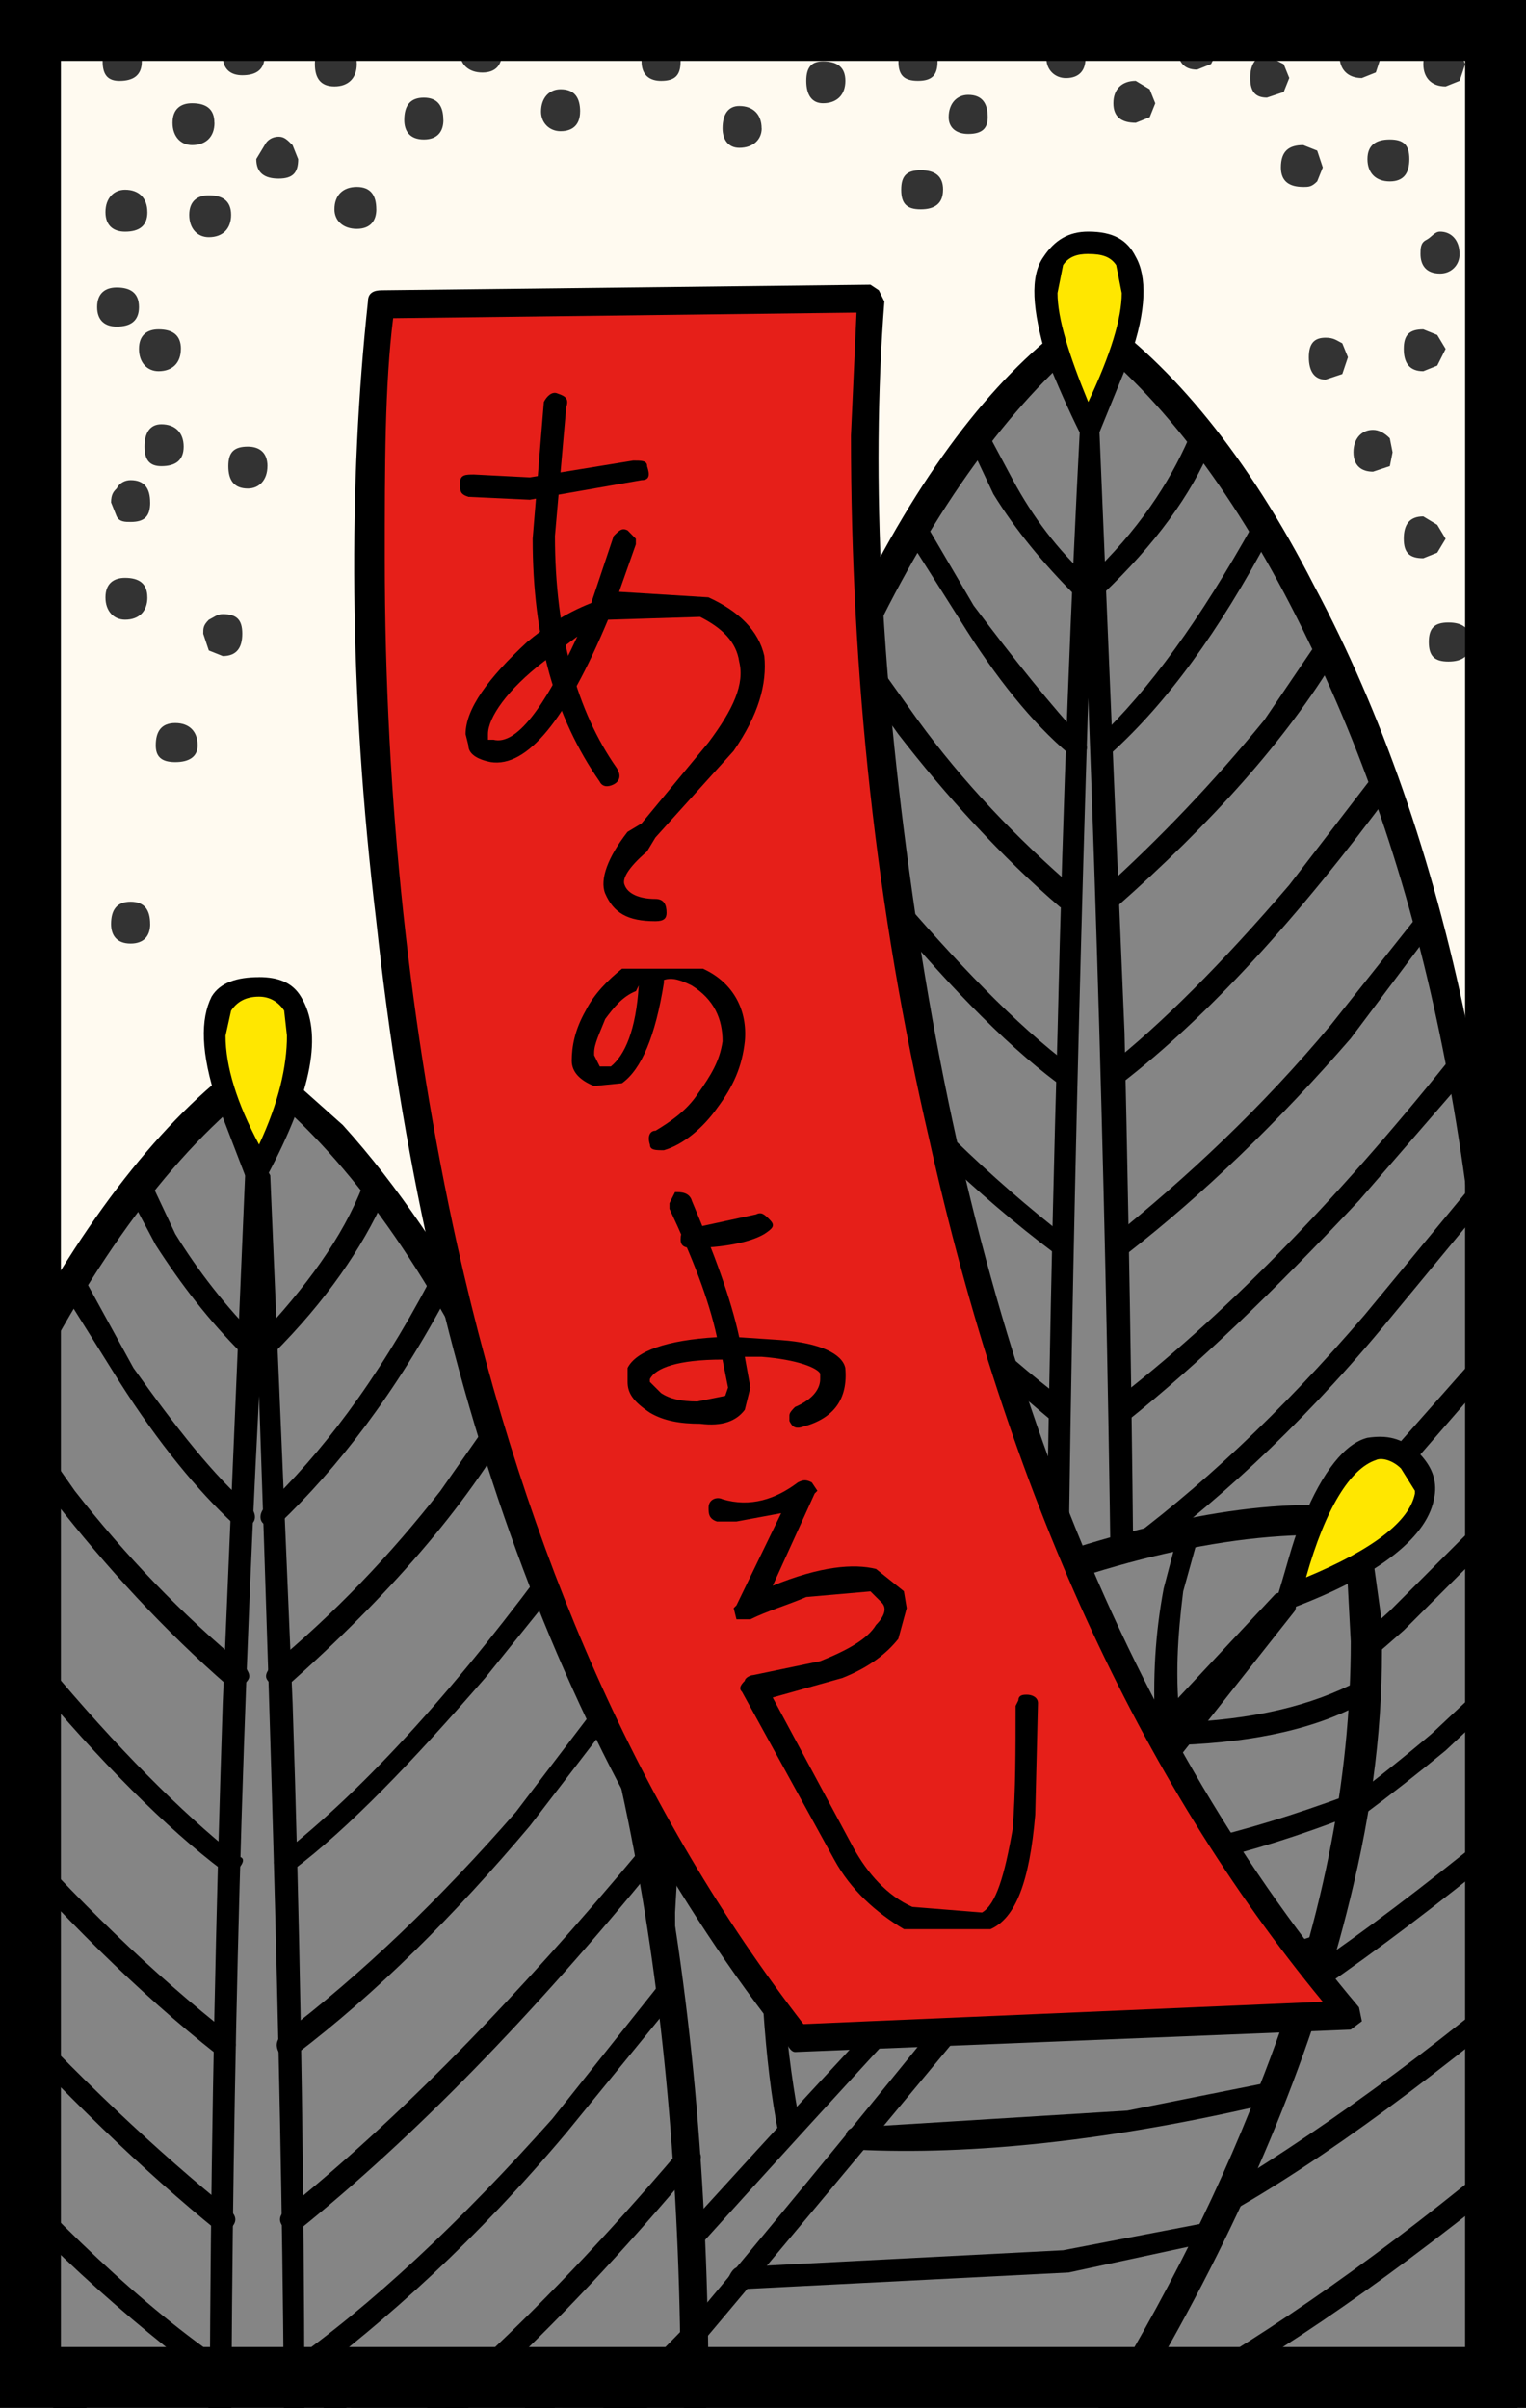 <svg xmlns="http://www.w3.org/2000/svg" height="100%" viewBox="0 0 372 587"><path fill="#fffaf0" d="M0 0h372v587H0z"/><path fill="#333" d="M72.68 38.78l-1.36-3.4c-1.37-1.37-2.05-2.05-3.4-2.05-1.37 0-2.73.68-3.4 2.04l-2.05 3.4c0 3.4 2.04 4.77 5.44 4.77 3.42 0 4.78-1.36 4.78-4.76zM52.26 29.93c0-3.4-2.04-4.77-5.45-4.77-2.7 0-4.75 1.36-4.75 4.77 0 3.4 2.04 5.44 4.76 5.44 3.42 0 5.46-2.04 5.46-5.44zM44.1 85.06c0-3.4-2.05-4.77-5.45-4.77-2.72 0-4.77 1.35-4.77 4.76 0 3.4 2.05 5.44 4.77 5.44 3.4 0 5.44-2.04 5.44-5.44zM141.42 27.2c0-3.4-1.36-5.44-4.76-5.44-2.73 0-4.77 2.04-4.77 5.45 0 2.73 2.03 4.77 4.76 4.77 3.4 0 4.76-2.04 4.76-4.76zM108.07 29.25c0-3.4-1.36-5.45-4.76-5.45-3.4 0-4.76 2.04-4.76 5.45 0 2.72 1.36 4.76 4.77 4.76 3.4 0 4.77-2.03 4.77-4.75zM223.77 9.5c-3.4 0-4.76 2.05-4.76 5.46 0 3.4 1.37 4.76 4.77 4.76 3.4 0 4.77-1.36 4.77-4.76 0-3.4-1.36-5.45-4.77-5.45zM185.66 31.3c0-3.4-2.04-5.46-5.45-5.46-2.7 0-4.07 2.05-4.07 5.45 0 2.7 1.37 4.75 4.08 4.75 3.42 0 5.46-2.04 5.46-4.76zM36.6 122.5c0-3.4-1.35-5.45-4.76-5.45-1.36 0-2.72.67-3.4 2.04-.68.67-1.36 1.35-1.36 3.4l1.36 3.4c.68 1.35 2.04 1.35 3.4 1.35 3.4 0 4.77-1.36 4.77-4.76zM59.06 154.48c0-3.4-1.35-4.77-4.76-4.77-1.36 0-2.04.7-3.4 1.38-1.36 1.35-1.36 2.04-1.36 3.4l1.36 4.08 3.4 1.36c3.4 0 4.76-2.04 4.76-5.44zM48.18 181.7c0-3.4-2.05-5.44-5.45-5.44-3.4 0-4.76 2.04-4.76 5.45 0 2.73 1.36 4.08 4.76 4.08 3.4 0 5.45-1.35 5.45-4.07zM35.92 51.7c0-3.4-2.04-5.44-5.44-5.44-2.72 0-4.77 2.04-4.77 5.45 0 3.4 2.06 4.77 4.78 4.77 3.4 0 5.44-1.36 5.44-4.76zM34.57 14.96c0-3.4-2.05-5.45-5.45-5.45-2.72 0-4.1 2.05-4.1 5.46 0 3.4 1.38 4.76 4.1 4.76 3.4 0 5.45-1.36 5.45-4.76zM314.3 19.04l-1.37-3.4-4.08-2.05c-2.73 0-4.08 2.03-4.08 5.44s1.35 4.76 4.08 4.76l4.08-1.36 1.36-3.4zM281.62 25.16l-1.36-3.4-3.4-2.04c-3.4 0-5.45 2.04-5.45 5.44 0 3.4 2.05 4.77 5.46 4.77l3.4-1.36 1.36-3.4zM343.56 38.78c0-3.4-1.36-4.77-4.76-4.77s-5.45 1.37-5.45 4.78c0 3.4 2.04 5.44 5.45 5.44 3.4 0 4.76-2.04 4.76-5.44zM355.8 61.92c0-3.4-2.03-5.45-4.75-5.45-1.36 0-2.04 1.36-3.4 2.04-1.37.7-1.37 2.05-1.37 3.4 0 2.74 1.36 4.78 4.77 4.78 2.72 0 4.76-2.04 4.76-4.76zM240.78 28.57c0-3.4-1.36-5.45-4.76-5.45-2.72 0-4.76 2.04-4.76 5.45 0 2.72 2.04 4.08 4.76 4.08 3.4 0 4.76-1.36 4.76-4.08zM357.17 15.63l-1.36-3.4c-.67-.68-2.7-1.36-3.4-1.36-3.4 0-5.44 1.36-5.44 4.76 0 3.4 2.05 5.45 5.45 5.45l3.4-1.36 1.37-4.1zM322.46 40.82l-1.36-4.1-3.4-1.35c-3.4 0-5.45 1.36-5.45 5.45 0 3.4 2.04 4.76 5.45 4.76 1.36 0 2.04 0 3.4-1.36l1.36-3.4zM352.4 85.06l-2.04-3.4-3.4-1.37c-3.4 0-4.76 1.35-4.76 4.76 0 3.4 1.36 5.44 4.76 5.44l3.4-1.36 2.05-4.08zM328.6 87.1l-1.38-3.4c-1.36-.68-2.03-1.37-4.08-1.37-2.72 0-4.08 1.36-4.08 4.77 0 3.4 1.36 5.44 4.08 5.44l4.08-1.36 1.37-4.08zM352.4 131.34l-2.04-3.4-3.4-2.05c-3.4 0-4.76 2.03-4.76 5.44 0 3.4 1.36 4.76 4.76 4.76l3.4-1.36 2.05-3.4zM339.47 110.24l-.67-3.4c-1.37-1.37-2.73-2.05-4.1-2.05-2.7 0-4.76 2.04-4.76 5.44 0 3.4 2.05 4.76 4.77 4.76l4.1-1.36.67-3.4zM358.53 156.52c0-3.4-2.04-4.77-5.44-4.77-3.4 0-4.78 1.37-4.78 4.77 0 3.4 1.37 4.76 4.77 4.76 3.4 0 5.43-1.36 5.43-4.76zM264.6 14.27c0-3.4-1.36-5.44-4.76-5.44-2.72 0-4.76 2.04-4.76 5.44 0 2.73 2.04 4.77 4.76 4.77 3.4 0 4.77-2.04 4.77-4.77zM165.92 14.96c0-3.4-1.36-5.45-4.76-5.45-2.73 0-4.77 2.05-4.77 5.46 0 3.4 2.03 4.76 4.76 4.76 3.4 0 4.76-1.36 4.76-4.76zM86.97 15.63c0-3.4-2.04-4.76-5.44-4.76-3.4 0-4.77 1.36-4.77 4.76 0 3.4 1.37 5.45 4.77 5.45 3.4 0 5.44-2.04 5.44-5.45zM56.34 52.4c0-3.4-2.04-4.78-5.44-4.78-2.72 0-4.77 1.37-4.77 4.77 0 3.4 2.05 5.43 4.77 5.43 3.4 0 5.44-2.04 5.44-5.44zM35.92 145.63c0-3.4-2.04-4.76-5.44-4.76-2.72 0-4.77 1.35-4.77 4.76 0 3.4 2.06 5.44 4.78 5.44 3.4 0 5.44-2.04 5.44-5.44zM36.6 225.26c0-3.4-1.35-5.44-4.76-5.44-3.4 0-4.76 2.04-4.76 5.44 0 2.73 1.36 4.76 4.76 4.76 3.4 0 4.77-2.04 4.77-4.76zM65.2 113.64c0-3.4-2.05-4.76-4.77-4.76-3.4 0-4.77 1.36-4.77 4.76 0 3.4 1.36 5.45 4.77 5.45 2.72 0 4.76-2.05 4.76-5.46zM44.77 108.88c0-3.4-2.04-5.45-5.44-5.45-2.73 0-4.1 2.04-4.1 5.45 0 3.4 1.38 4.76 4.1 4.76 3.4 0 5.44-1.36 5.44-4.76zM33.88 74.85c0-3.4-2.04-4.77-5.44-4.77-2.72 0-4.76 1.37-4.76 4.77 0 3.4 2.04 4.77 4.76 4.77 3.4 0 5.44-1.37 5.44-4.77zM206.08 19.72c0-3.4-2.05-4.76-5.45-4.76-2.72 0-4.08 1.35-4.08 4.76 0 3.4 1.36 5.44 4.08 5.44 3.4 0 5.45-2.04 5.45-5.44zM229.9 46.26c0-3.4-2.05-4.76-5.45-4.76-3.4 0-4.76 1.36-4.76 4.76 0 3.4 1.35 4.77 4.75 4.77s5.45-1.37 5.45-4.77zM91.73 51.03c0-3.4-1.36-5.45-4.76-5.45-3.4 0-5.44 2.04-5.44 5.45 0 2.72 2.04 4.76 5.44 4.76 3.4 0 4.77-2.05 4.77-4.77zM122.36 12.9c0-3.4-1.36-4.75-4.76-4.75-3.4 0-5.45 1.36-5.45 4.76 0 2.73 2.04 4.78 5.45 4.78s4.76-2.05 4.76-4.77zM64.5 13.6c0-3.4-2.03-4.77-5.44-4.77-2.72 0-4.76 1.36-4.76 4.76 0 3.4 2.04 4.76 4.76 4.76 3.4 0 5.45-1.36 5.45-4.77zM297.28 11.55l-2.04-3.4-3.4-1.36c-3.4 0-4.77 1.35-4.77 4.75s1.36 5.44 4.76 5.44l3.4-1.37 2.05-4.08zM336.75 13.6l-1.35-3.4c-.7-.7-2.73-1.37-3.4-1.37-3.4 0-5.46 1.36-5.46 4.76 0 3.4 2.05 5.44 5.45 5.44l3.4-1.36 1.35-4.1z"/><path fill="#858585" d="M265.3 79.6c-16.34 10.9-33.36 32-49.7 63.3-34.03 61.94-51.04 142.94-51.04 241.62L139.38 585.3H366.7V384.52c0-98.68-17.02-179.68-50.37-241.6-17-31.32-34.03-52.42-51.04-63.3z"/><path d="M267.33 76.2c-.68-.67-2.72-.67-3.4 0-19.06 12.94-36.75 34.72-53.1 66.7-32.66 61.26-49.67 142.25-49.67 241.62l-25.18 200.1v.68l1.35 2.04c.7.68 1.37 1.36 2.05 1.36H366.7c2.72 0 3.4-.68 3.4-3.4V384.52c0-99.37-17-180.36-49.68-241.6-16.34-32-34.72-53.78-53.1-66.7zm-55.13 80.32c15.65-32.67 34.03-57.85 53.1-73.5 19.73 15.65 38.1 40.83 53.76 73.5 29.95 61.25 44.24 136.8 44.24 228V581.9H143.46l24.5-196.7v-.68c0-91.2 14.97-166.75 44.24-228z"/><path d="M265.3 102.07c-1.37 0-2.06 1.36-2.06 2.72-2.03 38.8-4.08 87.8-5.44 147-3.4 118.43-4.08 231.4-2.72 338.27 0 2.04 1.36 2.72 2.72 2.72 2.05 0 2.73-.7 2.73-2.73l-.68-110.26c0-98.68 2.03-201.45 5.44-309.67 4.07 108.22 6.1 211 6.1 309.68l-.66 110.27c0 2.04.67 2.72 2.7 2.72 1.38 0 2.06-.7 2.06-2.73 2.04-106.86 1.36-219.16-1.36-338.26l-6.13-147c0-1.37-.67-2.73-2.7-2.73z"/><path d="M241.47 106.84c-.68-2.05-1.36-2.73-3.4-2.05-2.05.67-2.73 2.04-1.36 4.08l5.45 11.57c5.44 8.85 12.25 17 19.73 24.5 1.36 1.36 2.73 1.36 4.1 0 1.35-1.36 1.35-2.72-.7-4.08-7.48-6.8-13.6-14.98-18.36-23.83l-5.45-10.2zM237.38 147.67l-11.57-19.74c-1.35-2.04-2.03-2.04-3.4-.68-2.03.68-2.03 2.05-1.35 3.4l12.93 20.43c8.85 14.3 17.7 25.18 26.55 32.66.68 1.37 2.72 1.37 3.4 0 1.36-.68 1.36-2.04 0-3.4-7.5-8.17-16.34-19.05-26.55-32.67zM263.24 221.18c.7-2.04.7-3.4-.67-4.1-14.98-12.92-27.9-26.53-38.8-41.5l-13.6-19.06c-.7-1.36-2.05-2.04-3.4-.68-1.38.68-2.05 2.04-1.38 4.08l13.6 19.06c11.58 14.97 25.2 29.95 39.48 42.2h4.77zM261.2 263.38c1.37-1.37 1.37-2.73 0-3.4-13.6-10.22-27.9-25.2-44.23-44.25l-20.42-26.54c-.68-1.37-2.73-1.37-4.1-.7-1.35 2.05-1.35 3.4 0 4.1l21.1 26.54c16.35 19.73 30.64 34.7 44.25 44.9l3.4-.66zM260.53 305.57c.68-2.04.68-2.72-.7-4.08-18.37-14.3-36.06-31.32-53.07-51.73l-20.42-26.55c-.68-2.04-2.72-2.04-4.1-.68-2.03.68-2.03 2.04-.66 3.4 0 2.05 6.8 10.9 21.1 27.23 17 20.42 35.38 38.1 54.45 52.4h3.4zM176.13 257.93l-2.72.68c-.68 1.37-.68 2.05 0 3.4l26.55 30.64c21.1 22.46 40.16 40.16 56.5 53.77l3.4-.67.68-2.05-.7-2.04c-16.32-12.25-35.38-30.62-55.8-52.4L177.5 258.6c-.7 0-.7-.67-1.37-.67zM172.73 289.24c-.68-1.37-2.04-2.04-3.4-.68-1.37 1.36-2.05 2.72-.7 4.08l25.2 31.3c21.1 24.5 42.2 43.57 61.93 57.86l4.08-.68c.7-2.04.7-2.72-1.36-3.4-19.73-14.3-39.48-33.35-60.57-57.18l-25.17-31.3zM162.52 320.55l-4.1-.68c-.67 1.36-1.34 2.72 0 4.08l31.32 36.07c24.5 25.2 46.97 44.23 66.02 55.13 2.04.7 2.72.7 4.08-.7.7-2.02.7-3.4-1.36-4.07-18.37-11.56-40.84-29.26-64.66-54.45l-31.3-35.38z"/><path fill="#FFE700" d="M265.3 104.1l9.52-22.45c3.4-14.97.68-22.45-9.53-22.45-9.54 0-12.26 7.48-8.18 22.45 1.36 7.5 4.76 14.98 8.17 22.46z"/><path d="M275.5 87.1c4.08-11.57 4.08-19.74 1.36-24.5-2.04-4.1-5.45-6.13-11.57-6.13-4.77 0-8.18 2.04-10.9 6.13-3.4 4.76-2.73 12.93.68 24.5 2.72 6.8 5.45 12.93 8.16 18.38.7 1.36 1.37 1.36 2.05 1.36 2.03 0 2.7 0 2.7-1.37l7.5-18.37zm-10.2-25.18c3.4 0 5.44.68 6.8 2.72l1.35 6.8c0 6.13-2.7 14.98-8.16 26.55-4.77-11.58-7.5-20.43-7.5-26.56l1.36-6.8c1.37-2.04 3.4-2.72 6.13-2.72zM163.88 364.1c-1.36-.68-2.72-.68-4.08 0-1.37 1.37-1.37 3.4 0 4.1l29.94 29.25c23.14 21.1 44.92 37.43 66.02 49 2.04.7 2.72.7 4.08-.67.7-2.04.7-3.4-1.36-3.4-20.42-12.26-42.2-27.9-65.34-49.7l-29.26-28.58zM148.9 391.32c-.68-.68-2.72-.68-4.08 0-.68 1.37-.68 3.4 0 4.1l34.03 31.3c27.23 22.46 53.1 39.48 77.6 50.37 1.35.67 3.4 0 4.08-.7 0-2.04 0-3.4-2.05-4.08-24.5-10.2-49-27.23-76.23-49.68l-33.34-31.3zM138.02 417.87c-.7-1.36-2.04-1.36-3.4 0-2.05 1.37-2.05 2.72 0 4.1l22.46 20.4c17.7 14.98 32.66 26.54 46.27 34.03l3.4-.68c1.37-2.03.7-3.4-.67-4.08-12.94-7.5-27.9-19.06-45.6-33.35l-22.46-20.43zM293.2 104.8c-1.37-.7-2.73 0-3.4 2.04-4.77 10.9-12.26 22.46-24.5 34.03-.7 2.04-.7 3.4 0 4.08 1.35 1.36 2.7 1.36 3.4 0 12.93-12.25 21.77-24.5 26.54-36.07 0-2.04 0-3.4-2.04-4.1zM308.85 127.25c-1.36-1.36-3.4-1.36-3.4.68-12.94 23.15-25.2 40.16-38.1 52.4-2.06 1.37-2.06 2.05 0 3.4.66 1.38 2.7 1.38 3.4 0 13.6-12.24 26.53-29.93 38.78-53.07 1.36-1.36 1.36-3.4-.68-3.4zM325.2 155.84c-2.06-1.36-3.4-.68-4.1.68l-12.93 19.05c-12.25 14.98-25.18 28.6-39.48 41.52-1.36 1.36-1.36 2.7-.7 4.08h4.1c23.14-20.42 41.5-40.84 53.76-61.26.68-1.36 0-2.72-.67-4.08zM338.8 188.5l-4.1.7-20.4 26.53c-16.34 19.06-31.3 34.04-44.24 44.24-1.37.68-1.37 2.04 0 3.4l3.4.68c21.1-16.33 42.87-40.15 66-71.46.7-.7.7-2.05-.66-4.1zM349 222.54c-2.04-1.36-2.72-1.36-3.4.68l-21.1 26.54c-17 20.42-35.4 37.44-53.1 51.73-1.34 1.35-1.34 2.03-.66 4.07h4.08c18.38-14.3 36.75-32 54.44-52.4l20.43-27.23c.66-1.36.66-2.72-.7-3.4zM357.17 258.6h-4.08c-27.9 34.72-55.14 62.63-81.7 83.05l-.66 2.04.67 2.03 3.42.68c17-13.6 35.4-31.3 56.5-53.76l26.53-30.62c1.37-1.37.68-2.73-.68-3.4zM361.94 288.56l-3.4.68-25.87 31.3c-20.42 23.83-40.84 42.88-60.58 57.18-1.36.68-1.36 1.36-.7 3.4l4.1.7c19.74-14.3 40.83-33.37 61.25-57.87l25.87-31.3c.68-1.37.68-2.73-.7-4.1zM272.77 410.4c-1.36 1.35-2.03 2.03-1.36 4.07.7 1.37 2.74 1.37 4.1.68 19.73-10.9 40.83-29.94 66-55.13l31.33-36.07c.68-.68.68-2.72 0-4.08l-4.1.68-31.3 35.4c-24.5 25.17-45.6 42.87-64.66 54.44zM271.4 445.77c.7 1.37 2.05 1.37 3.42.7 21.1-11.6 43.56-27.92 67.38-49.02l29.27-29.26c1.36-1.38 1.36-2.73-.7-4.1-.67-.68-2.03-.68-3.4 0l-28.57 28.6c-23.82 21.77-45.6 37.42-66.7 49.68-1.36 0-1.36 1.36-.7 3.4zM271.4 476.4c0 .7 2.05 1.37 3.42.7 24.5-10.9 50.37-27.92 77.6-50.38l33.34-31.3c1.36-.7 1.36-2.73 0-4.1-.68-.68-2.05-.68-3.4 0L349 422.65c-26.54 22.45-52.4 39.47-76.9 49.68-1.36.68-2.05 2.04-.7 4.08zM426.6 394.05c-.7-1.36-2.05-1.36-3.4 0l-42.9 38.12c-31.98 27.9-61.24 49-85.06 63.3-1.36 1.35-2.04 2.04-.68 4.07l3.4.7c24.5-14.3 53.76-36.08 86.43-64l42.2-38.1c1.35-.7 1.35-2.72 0-4.1zM426.6 434.88c-.7-1.35-2.05-1.35-3.4 0L380.3 473c-31.98 27.9-61.24 48.33-85.06 62.62-1.36 1.35-2.04 2.72-.68 4.08l3.4.67c24.5-13.6 53.76-35.38 86.43-63.28l42.2-38.13c1.35-1.36 1.35-2.72 0-4.1zM426.6 475.72l-3.4-.68-42.9 38.1c-31.98 27.92-61.24 49.03-85.06 63.3-1.36 1.37-2.04 2.05-.68 3.42l3.4 1.35c24.5-14.28 53.76-35.38 86.43-63.28l42.2-38.8c1.35-1.35 1.35-2.72 0-3.4z"/><path fill="#858585" d="M246.23 386.56c-70.1 25.87-139.53 79.63-208.94 158.6l161.97 140.2C268 606.4 310.9 530.15 326.54 456.65c5.45-23.13 7.5-44.23 6.13-63.3l-2.73-22.45c-21.1-2.7-49 2.73-83.7 15.66z"/><path d="M35.24 547.87l4.77-.7C104 473.7 167.97 423.33 234 395.43c35.4-15 66.7-22.47 93.92-21.1l1.36 25.85c0 33.36-6.8 69.43-22.45 108.9-21.77 56.5-59.2 115.03-110.25 174.23l-.68 2.05.68 2.72 5.44-.68c68.74-78.96 110.93-155.2 127.94-228 5.45-23.15 7.5-44.25 6.8-64.67l-3.4-24.5c0-2.04-.67-2.72-2.03-2.72-23.8-2.7-53.08 3.4-88.47 16.33-70.1 27.23-138.84 79.64-207.6 159.27-1.35 2.05-1.35 2.73.02 4.77z"/><path d="M314.98 388.6c-1.37-.67-2.73-.67-4.1 0l-87.8 93.93C153 557.4 88.34 630.9 28.45 702.37c-1.36 2.04-.68 2.72.68 4.07l3.4-.67c74.87-89.16 157.22-181.04 245.7-274.97C199.95 530.17 121 624.1 40.7 713.25l-1.37 1.36c0 1.38.68 2.05 1.36 2.73 1.35 1.37 2.7 1.37 4.08 0 61.93-69.4 125.22-144.28 191.24-223.9l79.64-100.74c.67-1.38 0-3.4-.68-4.1z"/><path d="M290.47 372.27c-2.04-.67-2.72 0-3.4 2.04l-3.4 12.94c-2.04 10.9-2.72 21.8-2.04 34.03 0 1.37 1.36 2.05 3.4 2.05l2.72-2.72c-1.36-11.57-.68-21.78.68-32.67l3.4-12.25c.68-1.37 0-2.05-1.36-3.4zM262.57 379.08c-1.36-.68-2.73 0-3.4 2.04l-4.1 24.5c-2.03 18.38-3.4 33.35-1.35 45.6l2.72 2.05c1.36 0 2.04-.7 2.04-2.73-.68-11.57-.68-25.87 2.05-44.23l4.08-23.82c0-1.36 0-3.4-2.03-3.4zM229.9 391.32c-2.05 0-2.73 0-3.4 2.05l-2.73 25.18c-.68 20.42 0 40.84 3.4 61.26 0 1.37.68 2.73 2.73 2.73 1.36-.68 2.72-2.04 2.04-3.4-2.73-19.74-3.4-40.16-2.04-60.57l2.04-23.83c.68-2.04-.68-3.4-2.04-3.4zM189.74 414.47c-2.04 0-3.4.68-3.4 2.72l-1.36 35.38c0 27.23 1.36 50.36 4.76 67.38 0 1.37.68 2.05 3.4 2.05 1.37-.67 2.05-2.04 2.05-3.4-3.42-17-5.46-38.8-4.78-65.33l2.04-35.4c0-2.03-1.36-2.72-2.72-3.4zM164.56 428.08c-2.04-.68-2.72 0-3.4 2.04l-2.04 36.07c-.7 28.58 2.04 55.8 6.8 79.63l1.36 2.04 2.04.68c2.05-.68 2.73-2.04 2.05-3.4-5.45-24.5-6.8-50.37-6.8-78.95l2.03-35.4c0-2.04-.68-2.72-2.04-2.72zM132.57 450.54c-2.04 0-3.4 1.36-3.4 2.73l.68 42.87c1.36 32 4.08 59.22 7.48 81.67.7 1.38 2.05 2.06 3.4 2.06 2.05 0 2.05-1.37 2.05-3.4-3.4-21.1-6.8-48.32-7.5-80.32l-.67-42.87c0-1.37-.67-2.73-2.03-2.73zM107.4 471.64c-2.05 0-2.73.68-2.73 2.05l-1.36 44.22c0 33.35 3.4 62.62 8.86 88.48.68 1.36 2.04 2.04 3.4 2.04 2.04-.68 2.72-2.04 2.04-3.4-5.44-25.18-8.85-54.45-8.85-87.12l1.36-43.56c0-1.36-.67-2.04-2.7-2.72zM77.44 490.02c-1.36 0-2.72.68-2.72 2.7v49.7c2.04 38.12 6.8 68.07 14.97 90.53.67 1.36 1.35 2.04 3.4 1.36 1.35-.67 2.04-1.35 1.35-3.4-7.48-21.78-12.24-51.72-14.3-88.48v-49.7c0-2.02-.67-2.7-2.7-2.7z"/><path fill="#FFE700" d="M314.3 389.3c7.48-2.74 14.96-6.82 21.1-10.9 12.92-8.18 15.65-16.34 8.16-22.46-7.5-6.13-14.3-2.73-21.1 10.88-3.4 7.5-6.8 14.3-8.17 22.47z"/><path d="M349.7 364.8c.66-4.1-.7-7.5-4.1-10.9-4.1-3.4-7.5-4.1-12.25-3.4-5.45 1.35-10.9 8.16-15.65 19.72-2.04 3.4-3.4 9.54-6.12 18.4l.67 2.7 2.73.7c21.77-8.18 33.34-17.7 34.7-27.23zm-4.78-1.38v.68c-1.36 6.8-10.2 13.62-26.54 20.42 4.76-17 10.88-26.54 17.02-28.58 1.35-.68 4.07 0 6.12 2.04l3.4 5.44zM50.9 528.13c0-1.36-1.36-2.72-2.72-2.04-2.05 0-2.73.67-2.73 2.7l3.4 43.57c4.1 34.04 10.2 61.94 19.06 85.76.7 2.04 2.05 2.72 3.42 1.35 2.04 0 2.04-1.35 1.36-3.4-8.17-23.13-14.97-51.04-18.38-84.4l-3.4-43.55zM334.7 411.06c-1.35-2.03-2.03-2.72-3.4-1.35-11.56 6.14-25.85 9.54-44.23 10.22-2.04.67-2.04 2.04-2.04 3.4 0 2.04.68 2.72 2.72 2.04 18.37-.7 34.03-4.1 45.6-10.9 2.04-1.35 2.04-2.03 1.36-3.4zM258.48 456c.68 1.35 2.05 2.7 3.4 2.7 19.74-1.35 42.2-6.12 68.06-16.33 2.05-.68 2.73-2.04 2.05-3.4-.7-2.04-2.06-2.72-3.4-1.36-25.88 9.54-48.34 14.98-67.4 14.98-1.35 0-2.72 1.37-2.72 3.4zM233.98 486.6c0 1.38 1.36 2.73 3.4 2.73 32.67 0 61.26-4.76 85.08-12.93 2.04 0 2.73-1.36 2.04-3.4-.68-1.36-2.04-2.04-3.4-1.36-23.82 8.17-51.73 11.57-83.72 11.57-2.04 0-3.4 1.37-3.4 3.4zM206.08 521.33c0 2.03.68 2.72 2.72 2.72 27.9 1.36 61.94-2.04 102.1-11.58 1.35-.67 2.03-1.35 1.35-2.72 0-2.03-1.36-2.72-3.4-2.03l-34.03 6.8-66.02 4.08c-2.04 0-2.72 1.36-2.72 2.73zM177.5 555.36c0 2.03 1.35 2.72 2.7 2.72l80.33-4.1 34.7-7.47c2.05-.67 2.73-1.35 2.73-2.72-.68-2.03-2.04-2.72-3.4-2.03l-35.4 6.8-78.94 4.08c-1.37 0-2.05 1.36-2.73 2.73z"/><path fill="#858585" d="M79.48 275.63l-16.33-14.98c-18.38 11.57-36.07 34.03-53.77 66.7-35.4 66.02-53.77 151.77-53.77 257.26h213.72c0-105.48-17.7-191.23-53.08-257.25-10.9-20.42-23.14-37.43-36.76-51.73z"/><path d="M64.5 257.25c-1.35-.68-2.03-.68-3.4 0-19.73 13.6-38.8 37.43-56.48 70.1-34.7 66.02-52.4 151.77-52.4 257.26 0 2.06 1.35 3.42 3.4 3.42 2.72 0 3.4-1.36 3.4-3.4 0-97.32 15.65-178.3 46.28-242.3 17.7-35.38 36.75-61.25 57.85-77.58 20.42 16.33 39.48 42.2 56.5 77.58 31.3 64 46.27 144.98 46.27 242.3 0 2.04 1.37 3.4 3.4 3.4 2.73 0 3.4-1.36 3.4-3.4 0-105.5-17.7-191.25-52.4-257.27-11.57-20.42-23.14-38.1-36.75-53.1l-19.06-17z"/><path d="M63.15 284.47c-2.04 0-3.4.68-3.4 2.05L54.3 415.15c-3.4 102.77-4.08 200.1-2.04 294.02 0 1.36.68 2.73 2.72 2.73 1.37 0 2.73-1.37 2.73-2.73l-1.36-95.96c0-91.2 2.05-181.72 6.8-272.92 3.42 98.7 6.14 189.9 6.14 272.93l-1.36 95.97c0 1.36 1.36 2.73 2.72 2.73 2.04 0 2.72-1.37 2.72-2.73 1.36-92.56 1.36-191.25-2.04-294.02l-5.45-128.63c-.68-1.37-1.36-2.05-2.72-2.05z"/><path d="M37.3 289.24c-1.37-1.37-2.05-2.04-3.42-1.37-2.04.7-2.72 2.05-2.04 4.1l6.13 11.56c6.12 9.53 12.93 18.38 21.1 26.54 1.36 1.37 2.72 1.37 4.08 0 1.36-.68 1.36-2.72 0-3.4-8.17-8.17-14.97-17-20.42-25.86l-5.44-11.56zM20.95 312.38c-.68-2.04-2.04-2.04-4.08-1.36-2.05 1.36-2.05 2.04-1.36 4.08l13.62 21.78c9.53 14.97 19.06 26.54 27.9 34.72 2.04.67 2.73.67 4.1 0 1.35-.7 1.35-2.73 0-4.1-8.86-7.48-18.4-19.73-28.6-34.02l-11.57-21.1zM3.94 343c-.68-2.04-2.73-2.04-3.4-1.35-2.05 1.35-2.73 2.04-1.37 4.08l14.3 20.4c12.25 15.68 26.54 31.32 42.2 44.93l4.08-.68c1.36-1.35 1.36-2.04 0-4.07-15.66-12.93-29.27-27.22-41.52-42.88L3.93 343zM57.7 452.58c-13.6-10.9-29.26-26.54-46.28-46.95l-22.46-27.9-3.4-.7c-1.36.7-1.36 2.05-.68 4.1l22.46 27.9C24.36 429.45 40.7 445.77 54.3 456h3.4c2.05-2.05 2.05-3.42 0-3.42zM56.34 496.14C37.3 481.17 18.24 462.8-.16 441.7l-21.77-28.6c-.68-1.35-2.04-1.35-3.4-.67-2.04.68-2.04 2.04-.68 3.4l21.77 29.26c19.05 21.78 38.1 40.83 57.17 55.8 2.04.7 3.4.7 4.08-.68.7-1.36.7-2.7-.68-4.08zM56.34 543.1c1.37-1.35 1.37-2.72 0-4.08-17.7-14.3-37.43-32.67-58.53-55.8l-28.57-32.68h-4.1c-.67 1.36-.67 2.73 0 4.08l28.6 32c21.78 23.82 41.52 42.87 59.2 57.16l3.4-.68zM56.34 580.54c.68-1.36.68-2.73-.68-4.1-21.1-14.28-42.2-34.7-64.66-59.88l-26.54-33.35h-4.08c-1.36.7-1.36 1.37-.68 3.4l27.22 33.36c21.78 25.86 44.24 45.6 65.34 61.25l4.08-.66zM56.34 615.24c.68-1.35 0-2.72-1.36-4.08C35.24 599.6 12.1 581.2-13.76 554l-32.67-37.44h-4.08c-2.06.68-2.06 2.04-.7 3.4l33.36 37.43c26.54 27.22 49.68 46.96 70.1 59.2 2.04.7 2.72 0 4.08-1.36z"/><path fill="#FFE700" d="M63.15 285.84c3.4-8.17 6.8-15.66 8.17-22.46 4.08-14.98 1.36-23.15-8.17-23.15-10.2 0-13.6 8.17-8.85 23.15 2.04 6.8 4.76 14.3 8.85 22.46z"/><path d="M63.15 238.2c-5.44 0-9.53 1.36-11.57 4.76-2.72 5.44-2.72 13.6 1.36 25.86l6.8 17.7c1.37 1.36 2.05 2.04 3.4 2.04l2.05-2.04c10.88-20.42 13.6-34.7 8.16-43.56-2.04-3.4-5.45-4.77-10.2-4.77zm-6.8 8.16c1.36-2.04 3.4-3.4 6.8-3.4 2.72 0 4.77 1.36 6.12 3.4l.68 6.13c0 7.47-2.03 16.32-6.8 26.53-5.44-10.2-8.17-19.06-8.17-26.54l1.36-6.14zM56.34 648.6c.68-1.36 0-2.73-.68-3.4-21.78-12.25-44.92-29.96-70.1-51.73l-31.3-30.63h-3.4c-1.37 1.36-1.37 2.73-.7 4.08l32 29.95c25.18 23.15 48.32 40.16 70.78 53.1l3.4-1.37zM91.73 287.88c-1.36-.68-2.72 0-3.4 1.36-4.76 12.25-13.6 24.5-25.86 37.43-1.36.68-1.36 2.72 0 3.4 1.36 1.37 2.72 1.37 4.08 0 12.93-12.93 21.78-25.86 27.23-38.1 0-2.05 0-2.73-2.05-4.1zM108.75 311.02c-2.04-.68-3.4-.68-4.08 1.36-12.94 24.5-26.55 42.2-40.16 55.13-1.35 1.37-1.35 3.4 0 4.1 1.37.68 2.73.68 3.4 0 14.3-13.62 28.6-32 41.53-56.5 1.36-2.04.68-2.72-.68-4.08zM125.08 341.65c-1.36-.68-2.72-.68-3.4 1.36l-14.3 20.42c-12.24 15.66-25.85 29.95-41.5 42.9-1.37 2.02-1.37 2.7 0 4.06l4.07.68c24.5-21.77 43.56-43.55 55.82-65.33 1.35-2.04 1.35-2.73-.7-4.08zM139.38 377.03l-3.4.7c-23.83 32.65-46.3 57.84-68.06 74.85-1.37.7-1.37 1.37-.7 3.4h4.1c13.6-10.2 29.26-26.54 46.96-46.95l22.46-27.9c.68-2.05.68-3.4-1.36-4.1zM150.95 412.43c-1.36-.68-2.73-.68-3.4.68l-21.78 28.6c-18.38 21.1-37.44 39.47-57.17 54.44-1.37 1.37-1.37 2.73-.68 4.1 1.36 1.35 2.04 1.35 4.08.67 19.74-14.97 38.8-34.02 57.17-55.8l22.46-29.26c1.36-1.37 1.36-2.73-.68-3.4zM159.8 450.54h-3.4c-30.63 36.76-59.22 66.02-87.13 88.48-1.35 1.35-1.35 2.73 0 4.08l3.4.68c27.9-22.45 57.18-52.4 87.13-89.16 1.36-2.04 1.36-2.72 0-4.08zM165.24 483.2c-2.04-1.35-3.4-1.35-4.08 0l-26.55 33.36c-22.45 25.2-44.23 45.6-64.65 59.9-2.04 1.35-2.04 2.72-.68 4.08l4.1.67c21.1-15.63 42.87-35.37 64.65-61.24l27.22-33.35c1.36-2.03.68-2.7 0-3.4zM169.32 524.05l-4.08.68c-35.4 41.52-67.38 70.78-95.3 86.43-1.34 1.37-2.02 2.73-.67 4.08.68 1.37 2.05 2.05 4.1 1.37 29.25-17.7 61.24-46.95 95.95-88.47 2.05-1.36 2.05-3.4 0-4.08zM171.37 566.25c-1.37-.68-2.05-.68-3.4 0-34.04 35.38-66.7 61.25-98.02 78.94-1.35.67-2.03 2.04-.68 3.4.68 2.04 2.05 2.72 3.4 1.36 32.68-19.06 66.03-44.93 98.7-79.64 1.36-1.35 1.36-2.72 0-4.08z"/><path fill="#E61F19" d="M93.1 74.17c-4.77 42.88-4.77 92.56 1.36 148.37 12.25 113.66 44.92 204.18 99.36 274.28l134.77-5.44c-57.2-66.7-93.94-157.22-109.6-269.52-8.16-56.5-10.2-106.17-6.8-149.05L93.1 74.18z"/><path d="M214.24 70.76l-2.04-1.36-119.1 1.36c-2.05 0-3.4.68-3.4 2.72-4.77 44.24-4.77 94.6 2.03 151.1 12.26 113.66 45.6 204.87 100.05 273.6.68 1.36 1.36 2.05 2.04 2.05l135.44-5.45 2.73-2.04-.7-3.4c-55.8-66.02-91.88-155.18-108.2-266.8-8.17-55.8-10.9-105.5-7.5-149.05l-1.36-2.74zm-5.44 5.45l-1.36 29.95c0 58.54 6.12 115.7 19.06 171.5 19.05 85.77 51.04 155.88 95.96 210.33l-126.6 5.44c-39.47-51.05-67.37-113.66-84.4-189.9C99.9 251.13 93.8 195.33 93.8 136.1c0-22.46 0-42.2 2.04-58.53L208.8 76.2z"/><path d="M157.75 113.64c0-1.36-1.35-1.36-3.4-1.36l-25.18 4.1-13.6-.7c-2.05 0-3.42 0-3.42 2.04 0 2.05 0 2.73 2.04 3.4l14.97.7 27.23-4.77c2.03 0 2.03-1.36 1.35-3.4z"/><path d="M135.98 95.95c-1.37-.68-2.73.68-3.4 2.04l-2.73 33.34c0 24.5 5.44 43.56 16.33 59.2.68 1.37 2.04 1.37 3.4.7 1.37-.7 2.05-2.05.7-4.1-9.54-13.6-15-32.66-15-56.48l2.74-31.3c.68-2.05 0-2.73-2.04-3.4z"/><path d="M153 129.3c-1.37-.7-2.05 0-3.4 1.36L144.13 147c-6.8 2.7-11.57 6.12-15.65 9.52-9.54 8.85-14.98 16.33-14.98 22.46l.68 2.72c0 2.04 2.04 3.4 5.44 4.08 8.85 1.37 18.38-10.2 28.6-34.7l22.45-.7c5.43 2.74 8.84 6.14 9.52 10.9 1.36 5.45-1.37 11.57-7.5 19.74l-16.32 19.74-3.4 2.04c-4.78 6.13-6.8 11.57-5.46 14.97 2.05 4.77 5.45 6.8 12.26 6.8 2.04 0 2.72-.67 2.72-2.03 0-2.05-.68-3.4-2.72-3.4-4.1 0-6.8-1.37-7.5-3.4-.67-1.37.7-4.1 5.45-8.17l2.05-3.4 19.05-21.1c6.13-8.85 8.17-16.34 7.5-23.15-1.37-6.12-6.14-10.9-13.62-14.3l-21.78-1.35 4.08-11.57v-1.36L153 129.3zm-34.04 49.68c0-4.08 4.76-10.9 13.6-17.7l8.18-6.12c-8.17 17.7-14.97 26.54-20.42 25.18h-1.36v-1.36zM174.77 270.18c4.08-5.44 6.12-10.2 6.8-16.33.68-7.5-2.72-14.3-10.2-17.7h-19.74c-3.4 2.72-6.8 6.13-8.85 10.2-2.72 4.78-3.4 8.86-3.4 12.26 0 2.74 2.04 4.78 5.44 6.14l6.8-.68c4.77-3.4 8.17-11.57 10.22-24.5v-.68c2.04-.68 4.08 0 6.8 1.36 5.45 3.4 7.5 8.16 7.5 13.6-.7 4.77-2.73 8.17-6.13 12.94-2.72 4.08-6.8 6.8-10.2 8.85-1.37 0-2.05 1.36-1.37 3.4 0 1.36 1.37 1.36 3.4 1.36 4.77-1.37 9.54-5.46 12.94-10.22zm-27.23-21.78c2.05-2.72 4.1-5.44 7.5-6.8l.67-1.37c-.67 10.9-3.4 17.02-6.8 19.75h-2.7l-1.37-2.73v-.68c0-2.04 1.35-4.76 2.7-8.17zM168.64 292.64c-.68-2.04-2.72-2.04-4.08-2.04l-1.36 2.72v1.36c5.44 11.57 9.53 21.78 11.57 31.3-12.25.7-19.74 3.4-21.78 7.5v3.4c0 2.72 1.35 4.77 5.43 7.5 3.4 2.03 7.5 2.7 12.26 2.7 5.43.7 8.83-.67 10.88-3.4l1.36-5.43-1.36-7.5h4.08c8.85.7 13.6 2.73 14.3 4.1v1.35c0 2.05-1.37 4.77-6.14 6.8-.68.7-1.36 1.37-1.36 2.05v1.36c.68 1.37 1.36 2.06 3.4 1.37 7.5-2.04 10.9-6.8 10.22-14.3-.7-3.4-6.13-6.12-15.66-6.8l-10.2-.68c-2.05-9.54-6.13-20.43-11.58-33.36zm8.85 45.6l-.7 2.04-6.8 1.37c-4.08 0-6.8-.68-8.84-2.05l-2.73-2.72v-.68c1.37-2.72 6.8-4.76 17.7-4.76l1.36 6.8z"/><path d="M187.7 297.4c-1.36-1.36-2.04-2.04-3.4-1.36l-15.66 3.4c-2.04 0-2.72.7-2.72 2.73 0 1.36.68 2.04 2.72 2.04 7.5 0 14.3-1.35 17.7-3.4 2.04-1.35 2.72-2.03 1.36-3.4zM220.37 387.93l-6.8-5.45c-5.45-1.36-13.62-.67-25.2 4.08l10.22-22.46.67-.68-1.36-2.04c-1.35-.68-2.03-.68-3.4 0-5.44 4.1-11.57 6.13-18.37 4.1-1.36-.7-3.4 0-3.4 2.03 0 1.37 0 2.73 2.04 3.4h4.76l10.9-2.03-10.9 22.46-.68.68.68 2.73h3.4c4.1-2.04 8.85-3.4 13.62-5.44l15.65-1.37 2.73 2.72c1.36 1.36.67 3.4-1.37 5.45-2.04 3.4-6.8 6.12-13.6 8.84l-16.34 3.4c-.7 0-2.05.7-2.05 1.37-1.36 1.36-1.36 2.05-.68 2.73l22.45 40.84c4.08 7.48 10.2 12.93 17.02 17h21.1c6.12-2.7 9.52-11.56 10.9-27.9l.67-27.22c0-1.36-1.37-2.04-2.72-2.04-.7 0-2.05 0-2.05 1.37l-.68 1.37c0 10.88 0 20.4-.7 29.93-2.03 11.58-4.07 18.38-7.48 20.43l-17-1.37c-6.13-2.72-10.9-8.16-14.3-14.3l-19.74-36.74 17-4.77c6.82-2.72 10.9-6.13 13.62-9.53l2.05-7.5-.68-4.07z"/><path stroke-miterlimit="100" d="M364.58 579.58H7.42V7.42h357.16v572.16z" fill="none" stroke="#000" stroke-width="14.84"/></svg>